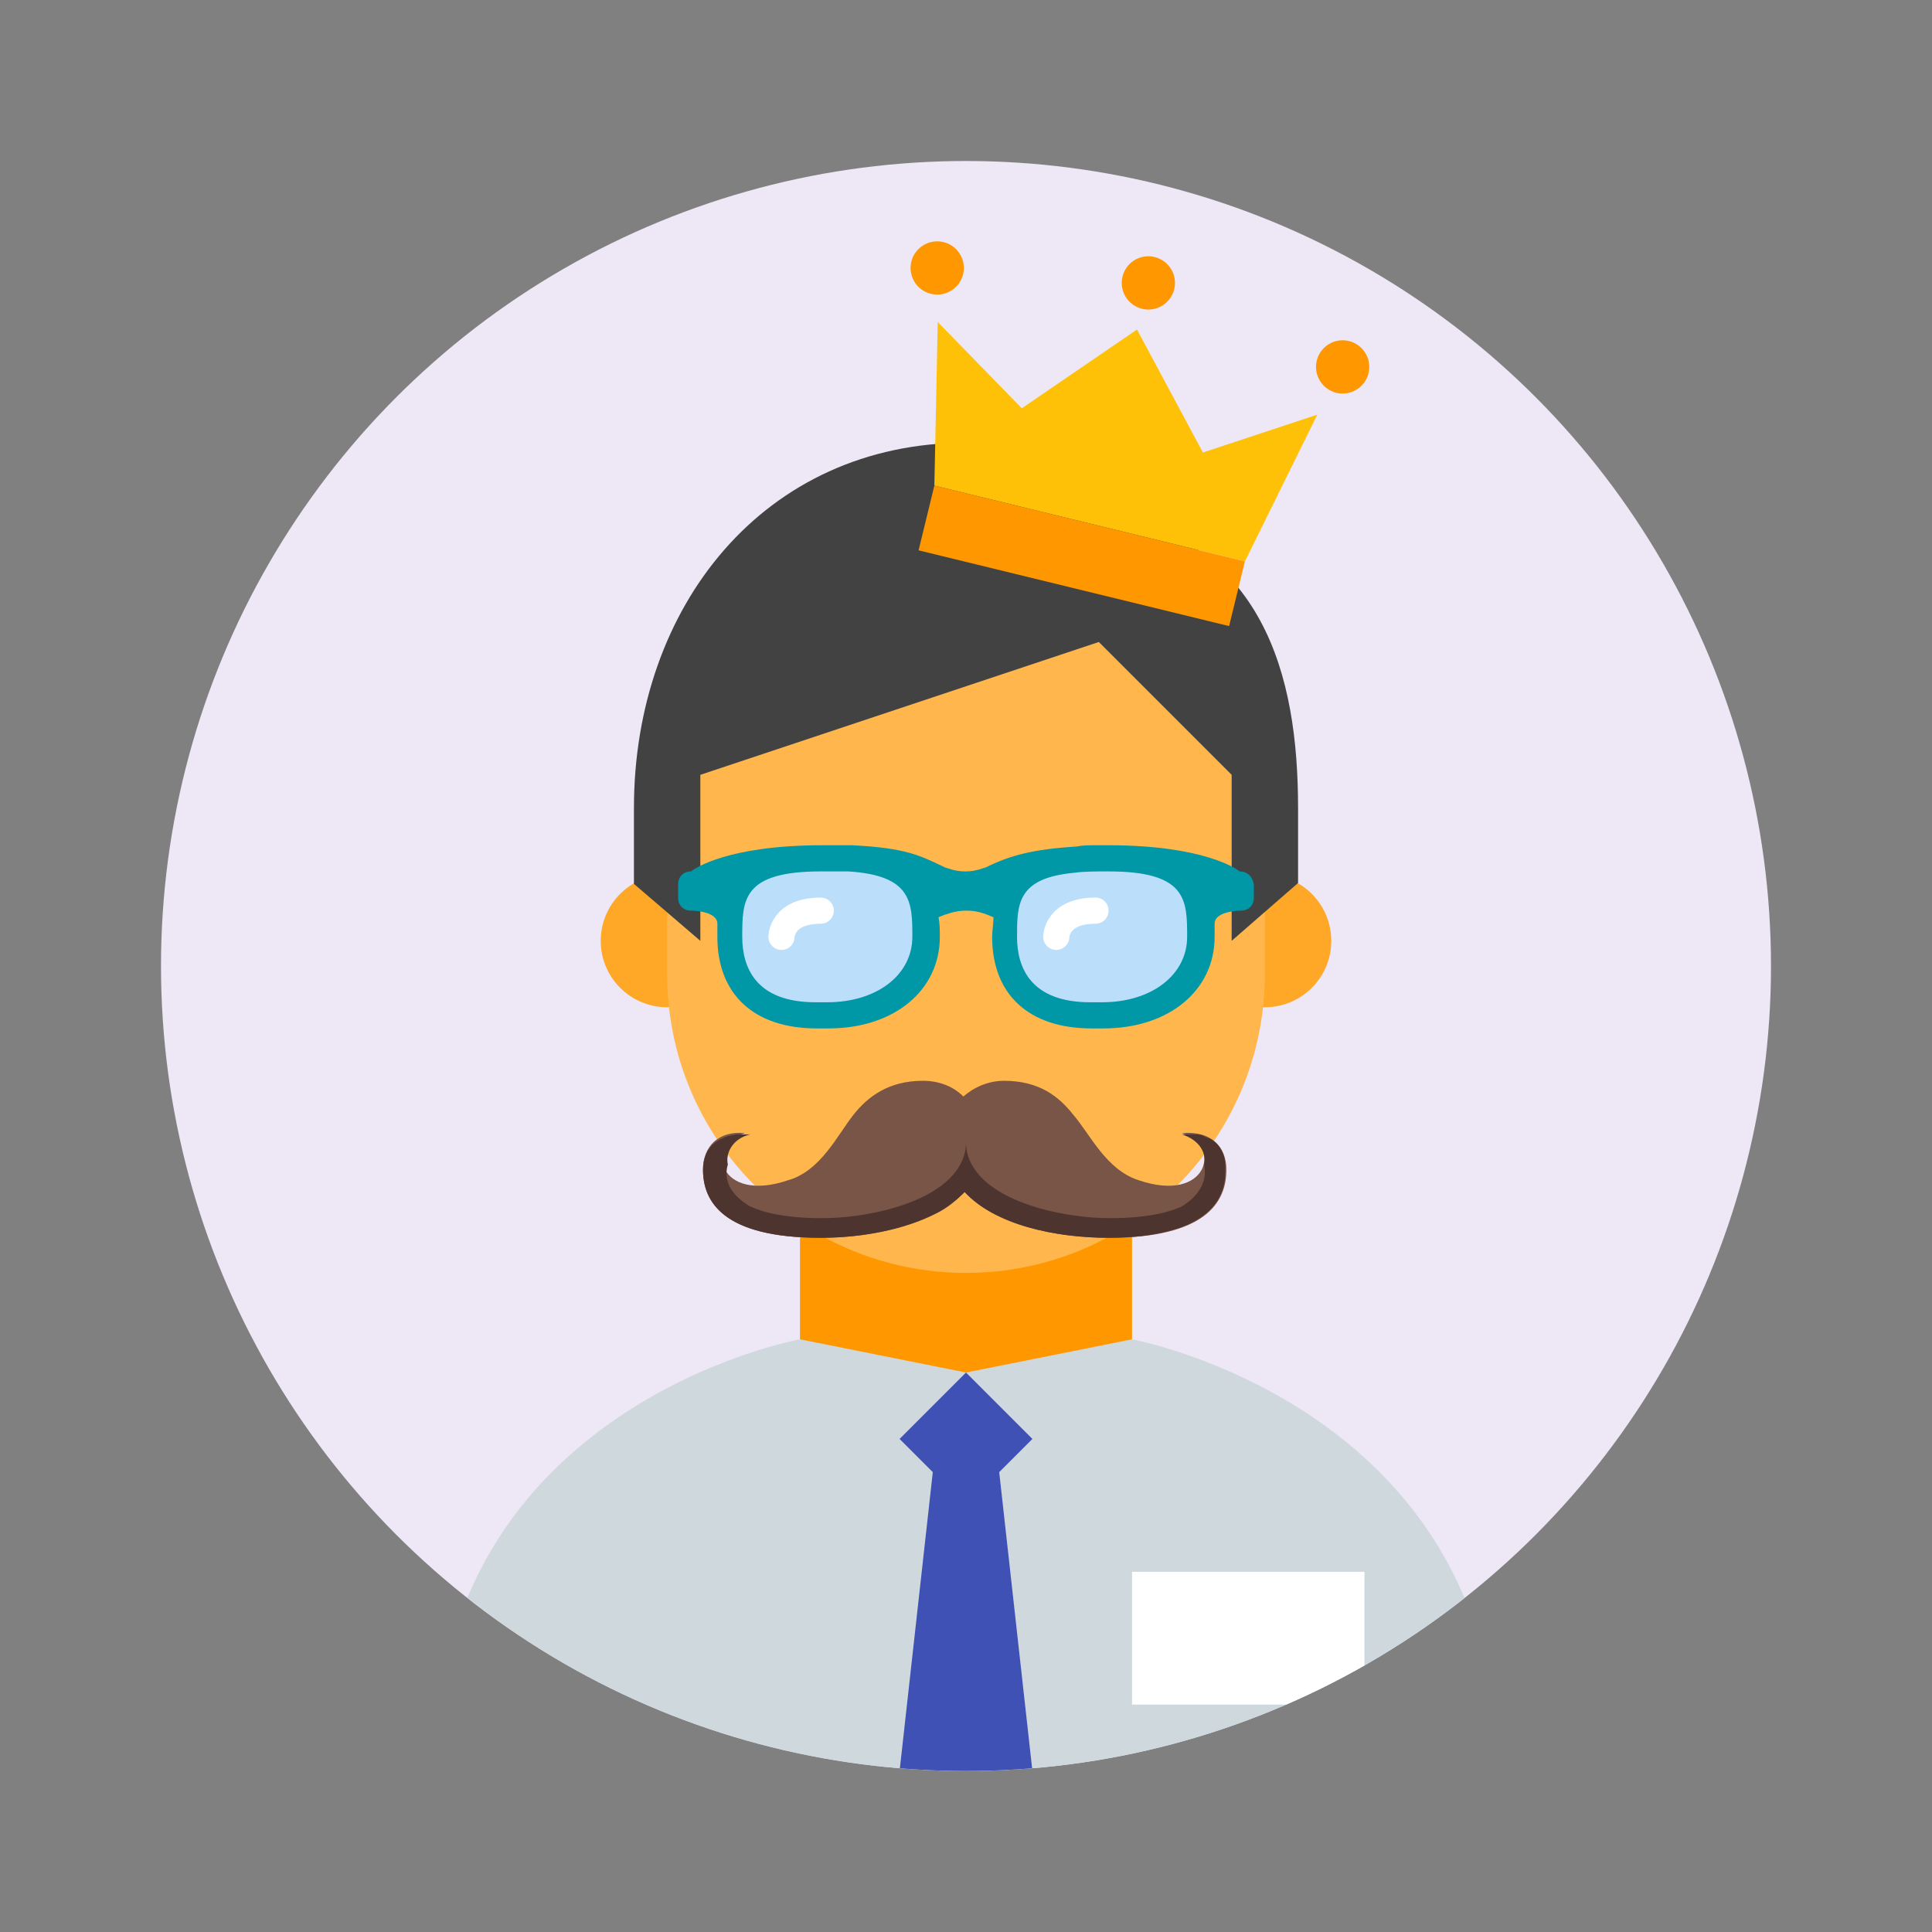 <?xml version="1.0" encoding="UTF-8" standalone="no"?><!DOCTYPE svg PUBLIC "-//W3C//DTD SVG 1.1//EN" "http://www.w3.org/Graphics/SVG/1.1/DTD/svg11.dtd"><svg width="100%" height="100%" viewBox="0 0 48 48" version="1.1" xmlns="http://www.w3.org/2000/svg" xmlns:xlink="http://www.w3.org/1999/xlink" xml:space="preserve" style="fill-rule:evenodd;clip-rule:evenodd;stroke-linecap:round;"><rect x="0" y="0" width="48" height="48" fill="#808080" stroke="none"/><circle cx="24" cy="24" r="20" style="fill:#ede7f6;"/><clipPath id="_clip1"><circle cx="24" cy="24" r="20"/></clipPath><g clip-path="url(#_clip1)"><g><path d="M24,38.225l-4.125,-4.95l0,-4.95l8.25,0l0,4.95l-4.125,4.95Z" style="fill:#ff9800;fill-rule:nonzero;"/><path d="M33.075,23.375c0,0.912 -0.739,1.65 -1.65,1.65c-0.912,0 -1.65,-0.738 -1.65,-1.65c0,-0.912 0.738,-1.65 1.65,-1.65c0.911,0 1.65,0.738 1.65,1.65m-14.85,0c0,-0.912 -0.739,-1.65 -1.65,-1.65c-0.912,0 -1.65,0.738 -1.65,1.65c0,0.912 0.738,1.65 1.65,1.65c0.911,0 1.65,-0.738 1.65,-1.65" style="fill:#ffa726;fill-rule:nonzero;"/><path d="M31.425,18.425c0,-6.299 -14.85,-4.101 -14.85,0l0,5.775c0,4.101 3.323,7.425 7.425,7.425c4.101,0 7.425,-3.324 7.425,-7.425l0,-5.775Z" style="fill:#ffb74d;fill-rule:nonzero;"/><path d="M24,11c-5.012,0 -8.25,4.064 -8.25,9.075l0,1.885l1.65,1.415l0,-4.125l9.9,-3.3l3.3,3.3l0,4.125l1.65,-1.437l0,-1.863c0,-3.321 -0.856,-6.613 -4.95,-7.425l-0.825,-1.65l-2.475,0Z" style="fill:#424242;fill-rule:nonzero;"/><path d="M26.475,23.375c0,-0.455 0.37,-0.825 0.825,-0.825c0.455,0 0.825,0.37 0.825,0.825c0,0.455 -0.37,0.825 -0.825,0.825c-0.455,0 -0.825,-0.37 -0.825,-0.825m-6.6,0c0,0.455 0.37,0.825 0.825,0.825c0.455,0 0.825,-0.37 0.825,-0.825c0,-0.455 -0.37,-0.825 -0.825,-0.825c-0.455,0 -0.825,0.37 -0.825,0.825" style="fill:#784719;fill-rule:nonzero;"/><path d="M28.125,33.275l-4.125,0.825l-4.125,-0.825c0,0 -9.075,1.638 -9.075,10.725l26.4,0c0,-9.054 -9.075,-10.725 -9.075,-10.725" style="fill:#cfd8dc;fill-rule:nonzero;"/><path d="M23.175,36.575l-0.825,7.425l3.3,0l-0.825,-7.425l0.825,-0.825l-1.65,-1.65l-1.65,1.65l0.825,0.825Z" style="fill:#3f51b5;fill-rule:nonzero;"/><rect x="28.125" y="39.05" width="5.775" height="3.3" style="fill:#fff;"/></g></g><g><path d="M30.929,13.948l-7.715,-1.883l0.084,-4.065l2.088,2.144l2.862,-1.957l1.638,3.055l2.842,-0.94l-1.799,3.646Z" style="fill:#ffc107;fill-rule:nonzero;"/><g><path d="M30.929,13.948l-7.715,-1.883l-0.392,1.608l7.715,1.882l0.392,-1.607Z" style="fill:#ff9800;"/><path d="M28.687,6.386c0.355,0.087 0.573,0.445 0.486,0.8c-0.086,0.355 -0.445,0.572 -0.799,0.486c-0.355,-0.087 -0.573,-0.445 -0.486,-0.8c0.086,-0.355 0.445,-0.573 0.799,-0.486Z" style="fill:#ff9800;"/><path d="M33.514,8.473c0.355,0.086 0.573,0.445 0.486,0.8c-0.086,0.354 -0.445,0.572 -0.799,0.486c-0.355,-0.087 -0.573,-0.445 -0.486,-0.8c0.086,-0.355 0.445,-0.573 0.799,-0.486Z" style="fill:#ff9800;"/><path d="M23.442,6.015c0.354,0.086 0.572,0.444 0.486,0.799c-0.087,0.355 -0.445,0.573 -0.8,0.486c-0.355,-0.086 -0.573,-0.445 -0.486,-0.8c0.086,-0.354 0.445,-0.572 0.8,-0.485Z" style="fill:#ff9800;"/></g><path d="M22.992,23.276c0,1.073 -0.91,1.95 -2.438,1.95l-0.293,0c-1.528,0 -2.145,-0.877 -2.145,-1.95c0,-1.073 0.13,-1.951 2.275,-1.951l0.326,0c2.145,0 2.275,0.878 2.275,1.951Zm6.827,0c0,-1.073 -0.13,-1.951 -2.275,-1.951l-0.326,0c-2.145,0 -2.275,0.878 -2.275,1.951c0,1.073 0.617,1.95 2.145,1.95l0.293,0c1.528,0 2.438,-0.877 2.438,-1.95Z" style="fill:#bbdefb;fill-rule:nonzero;"/><path d="M29.364,28.152c1.008,0.293 0.65,1.756 -1.073,1.171c-0.812,-0.261 -1.203,-1.138 -1.625,-1.626c-0.358,-0.455 -0.845,-0.845 -1.723,-0.845c-0.39,0 -0.748,0.162 -1.008,0.39c-0.26,-0.26 -0.618,-0.39 -1.008,-0.39c-0.845,0 -1.365,0.39 -1.723,0.845c-0.39,0.488 -0.813,1.398 -1.625,1.626c-1.723,0.585 -2.081,-0.878 -1.073,-1.171c-0.65,-0.065 -1.04,0.325 -1.04,0.91c0,0.781 0.487,1.691 2.925,1.691c1.333,0 2.829,-0.358 3.576,-1.138c0.748,0.813 2.244,1.138 3.577,1.138c2.405,0 2.925,-0.878 2.925,-1.691c0,-0.585 -0.39,-0.975 -1.105,-0.91Z" style="fill:#795548;fill-rule:nonzero;"/><path d="M30.047,28.282c-0.033,0 -0.065,-0.032 -0.098,-0.032c-0.032,0 -0.032,-0.033 -0.065,-0.033c-0.065,-0.032 -0.13,-0.032 -0.195,-0.032l-0.325,0c0.423,0.13 0.618,0.455 0.553,0.747c0.065,0.326 -0.033,0.716 -0.553,1.041c-0.357,0.162 -0.91,0.292 -1.788,0.292c-1.073,0 -2.601,-0.325 -3.251,-1.073c-0.195,-0.227 -0.325,-0.487 -0.325,-0.812c0,0.325 -0.13,0.585 -0.325,0.812c-0.65,0.748 -2.178,1.073 -3.251,1.073c-0.878,0 -1.431,-0.13 -1.788,-0.292c-0.553,-0.325 -0.65,-0.715 -0.553,-1.041c-0.065,-0.292 0.13,-0.65 0.553,-0.747l-0.325,0c-0.065,0 -0.13,0.032 -0.195,0.032c-0.033,0 -0.065,0.033 -0.098,0.033c-0.032,0 -0.032,0.032 -0.065,0.032c-0.325,0.13 -0.487,0.423 -0.487,0.78c0,0.781 0.487,1.691 2.925,1.691c1.008,0 2.081,-0.195 2.894,-0.618c0.26,-0.13 0.487,-0.325 0.682,-0.52c0.748,0.813 2.244,1.138 3.577,1.138c0.617,0 1.105,-0.065 1.463,-0.163c1.072,-0.26 1.397,-0.845 1.43,-1.365c0,-0.065 0,-0.098 0,-0.163c0.032,-0.357 -0.13,-0.65 -0.39,-0.78Z" style="fill:#4e342e;fill-rule:nonzero;"/><path d="M30.795,21.65c-0.065,-0.065 -0.911,-0.65 -3.251,-0.65l-0.326,0c-0.162,0 -0.325,0 -0.487,0.033c-1.073,0.065 -1.658,0.227 -2.243,0.52c-0.033,0 -0.228,0.097 -0.488,0.097l-0.033,0c-0.26,0 -0.455,-0.097 -0.487,-0.097l-0.065,-0.033c-0.553,-0.26 -0.91,-0.455 -2.243,-0.52l-0.423,0l-0.325,0c-2.341,0 -3.186,0.585 -3.251,0.65c-0.195,0 -0.325,0.13 -0.325,0.325l0,0.325c0,0.195 0.13,0.325 0.325,0.325c0,0 0.65,0 0.65,0.326l0,0.325c0,1.43 0.91,2.275 2.471,2.275l0.292,0c1.626,0 2.764,-0.942 2.764,-2.275c0,-0.163 0,-0.325 -0.033,-0.488l0.163,-0.065c0.032,0 0.227,-0.098 0.52,-0.098l0.033,0c0.26,0 0.487,0.098 0.487,0.098l0.163,0.065c0,0.163 -0.033,0.325 -0.033,0.488c0,1.43 0.91,2.275 2.471,2.275l0.293,0c1.625,0 2.763,-0.942 2.763,-2.275c0,-0.098 0,-0.195 0,-0.26c0,0 0,-0.033 0,-0.065c0,-0.326 0.65,-0.326 0.65,-0.326c0.195,0 0.325,-0.13 0.325,-0.325l0,-0.325c-0.032,-0.195 -0.162,-0.325 -0.357,-0.325Zm-6.015,0.488l0,0Zm-1.625,0l0,0Zm-2.601,2.763l-0.293,0c-1.495,0 -1.82,-0.878 -1.82,-1.625c0,-0.911 0,-1.626 1.95,-1.626c0.26,0 0.488,0 0.683,0c1.593,0.098 1.593,0.78 1.593,1.626c0,0.942 -0.878,1.625 -2.113,1.625Zm6.827,0l-0.293,0c-1.495,0 -1.82,-0.878 -1.82,-1.625c0,-0.813 0,-1.463 1.43,-1.593c0.228,-0.033 0.52,-0.033 0.846,-0.033c1.95,0 1.95,0.715 1.95,1.626c0,0.942 -0.878,1.625 -2.113,1.625Z" style="fill:#0097a7;fill-rule:nonzero;"/><path d="M19.416,23.276c0,0 0,-0.651 0.975,-0.651m6.827,0c-0.975,0 -0.975,0.651 -0.975,0.651" style="fill:none;stroke:#fff;stroke-width:0.65px;"/></g></svg>